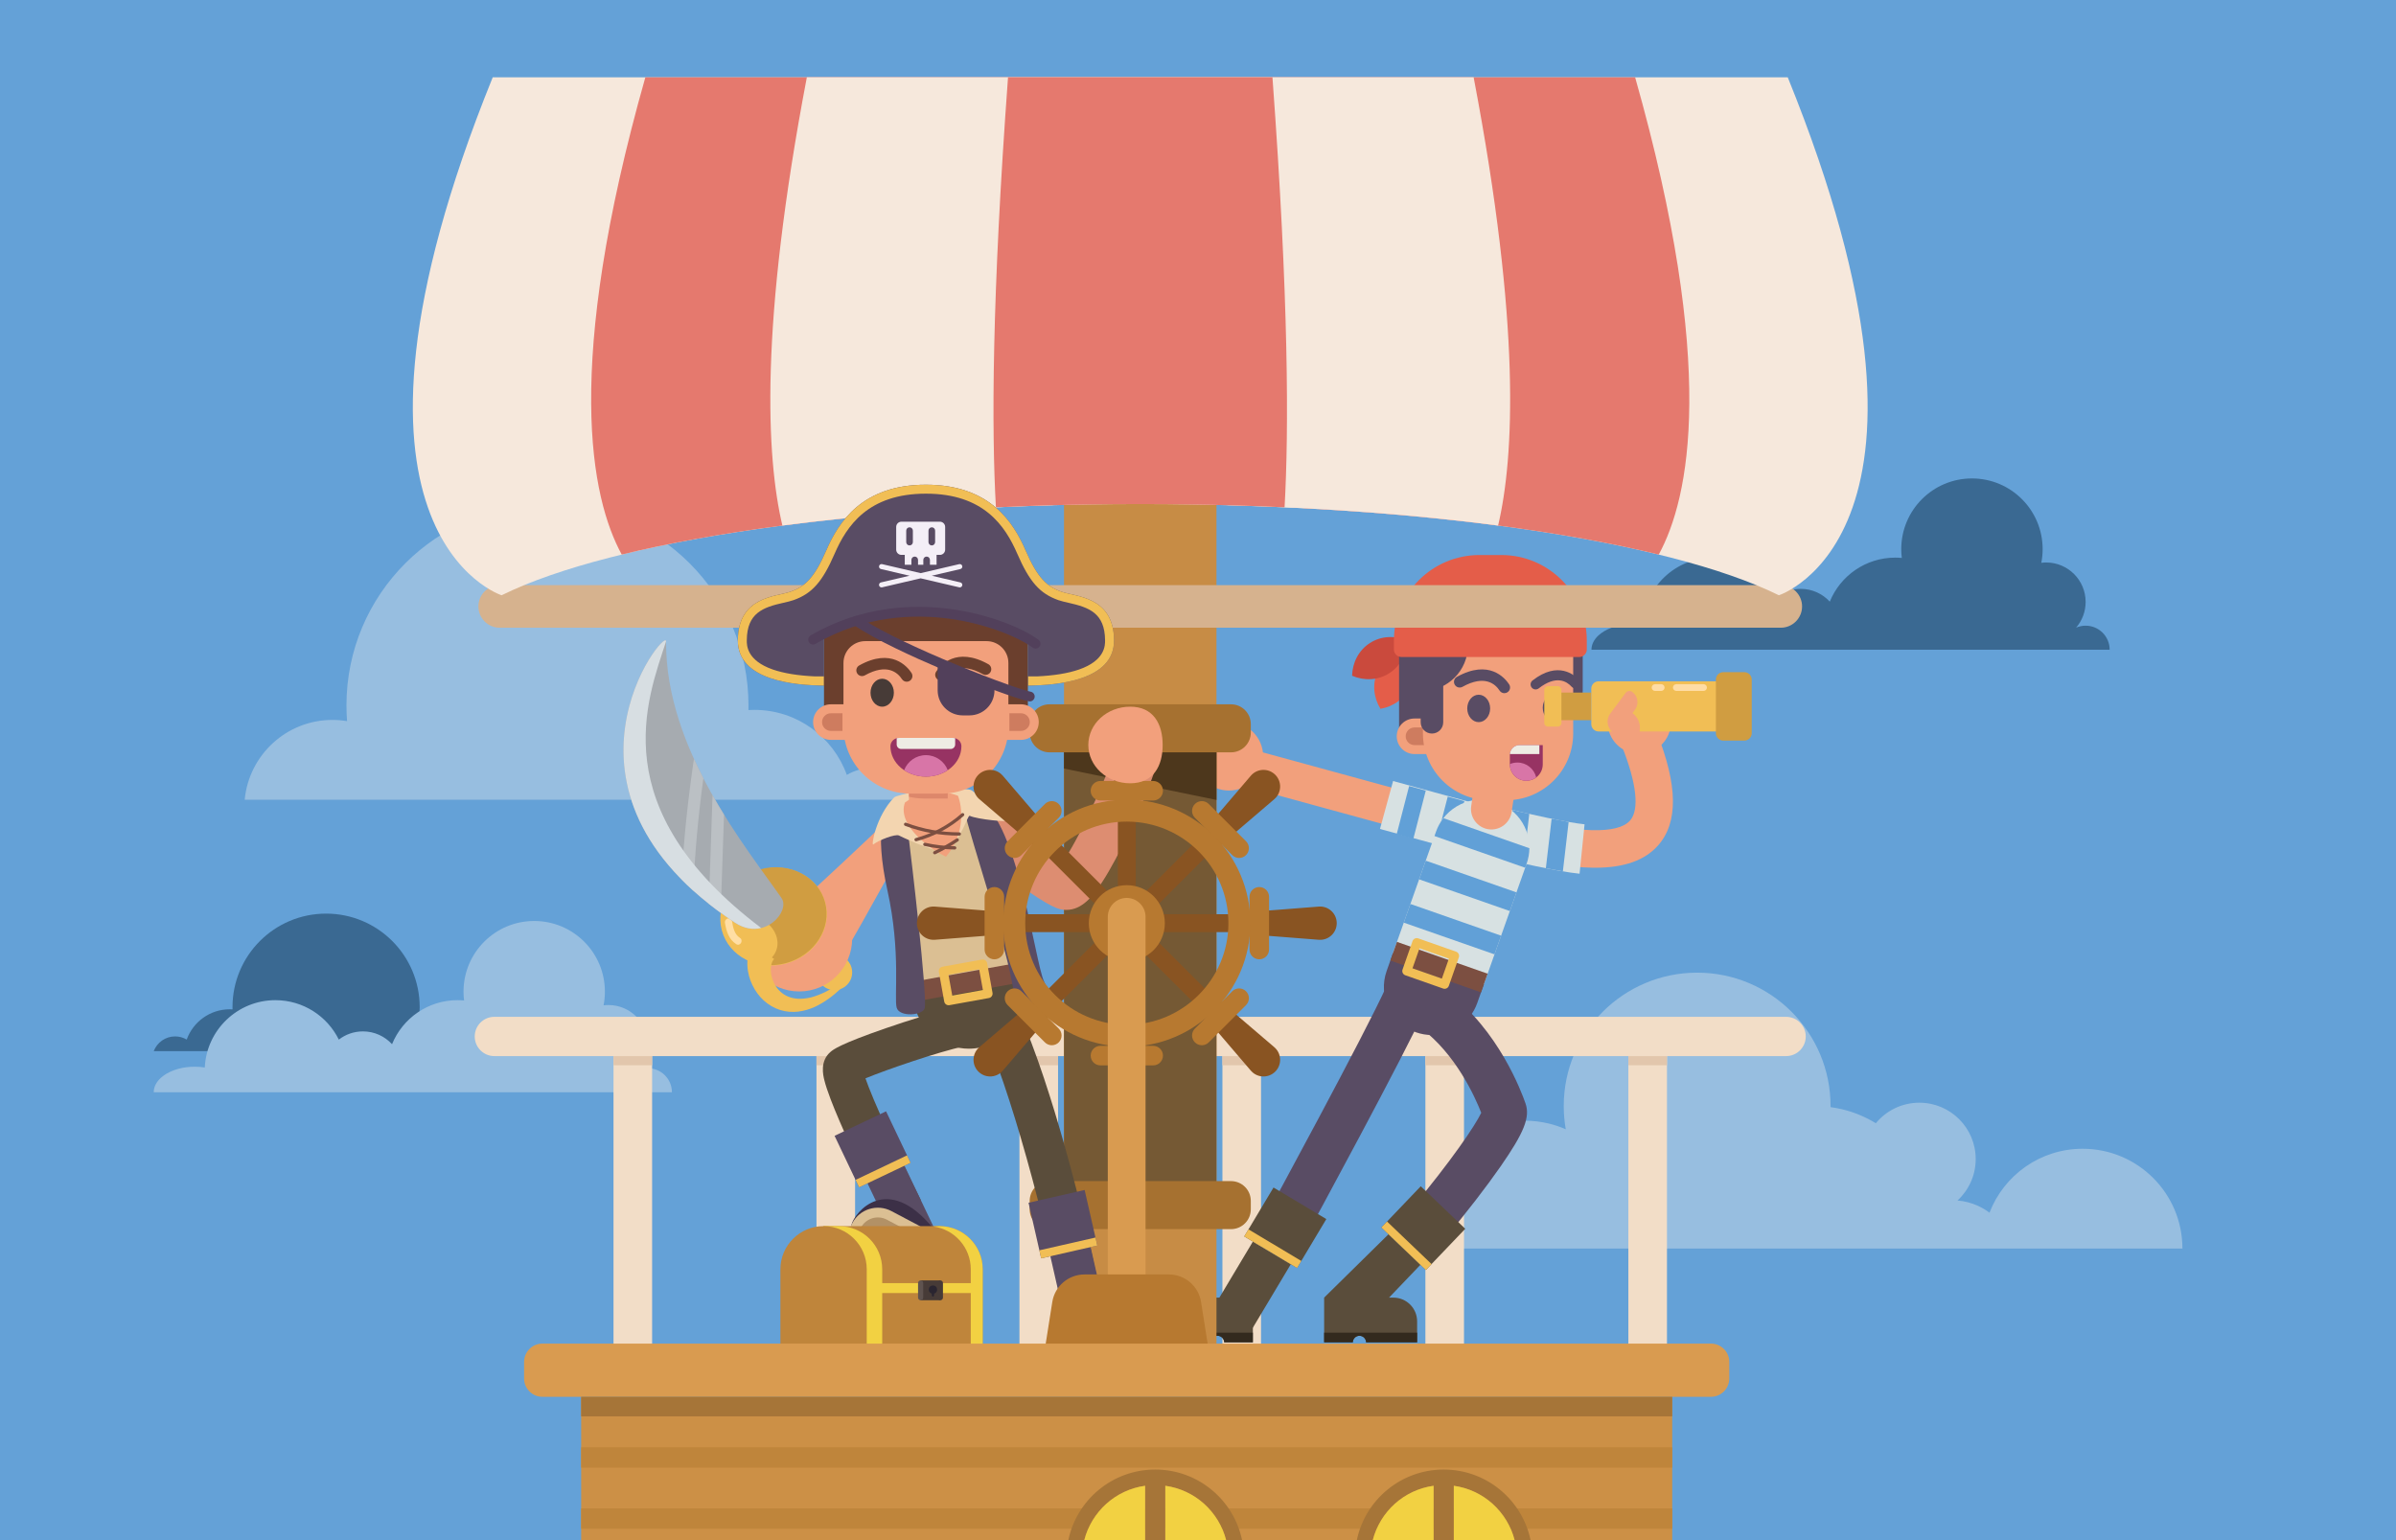 <?xml version="1.0" encoding="utf-8"?>
<!-- Generator: Adobe Illustrator 21.0.0, SVG Export Plug-In . SVG Version: 6.00 Build 0)  -->
<svg version="1.1" id="Layer_1" xmlns="http://www.w3.org/2000/svg" xmlns:xlink="http://www.w3.org/1999/xlink" x="0px" y="0px"
     width="2800px" height="1800px" viewBox="0 0 2800 1800" style="enable-background:new 0 0 2800 1800;" xml:space="preserve">
    <style type="text/css">
        .st0{fill:#64A1D7;}
        .st1{fill:#3A6992;}
        .st2{fill:#97BEE0;}
        .st3{fill:#F2DDC7;}
        .st4{fill:#E2C6AC;}
        .st5{fill:#F2A07C;}
        .st6{fill:#594C64;}
        .st7{fill:#D7E1E2;}
        .st8{fill:#61A0D7;}
        .st9{fill:#E45D49;}
        .st10{fill:#CA4A3D;}
        .st11{fill:#CE7C5F;}
        .st12{fill:#973363;}
        .st13{fill:#EEECE4;}
        .st14{fill:#D875A7;}
        .st15{fill:#7C4F41;}
        .st16{fill:#F1BE55;}
        .st17{fill:#D09D41;}
        .st18{fill:#FFDCA4;}
        .st19{fill:#5A4D3B;}
        .st20{fill:#332A1E;}
        .st21{fill:#C78C45;}
        .st22{fill:#755934;}
        .st23{fill:#4D371C;}
        .st24{fill:#A67130;}
        .st25{fill:#FFDEA4;}
        .st26{fill:#A6ABB0;}
        .st27{fill:#BBC0C4;}
        .st28{fill:#D7DEE2;}
        .st29{fill:#D6B28E;}
        .st30{fill:#F6E8DC;}
        .st31{fill:#E5796E;}
        .st32{fill:#DD8D71;}
        .st33{fill:#DBBF93;}
        .st34{fill:#F3D5B0;}
        .st35{fill:#DD876B;}
        .st36{fill:#3C3047;}
        .st37{fill:#B29166;}
        .st38{fill:#6B3F2D;}
        .st39{fill:#473B37;}
        .st40{fill:#52405B;}
        .st41{fill:#F4EFF7;}
        .st42{fill:#895422;}
        .st43{fill:#B77930;}
        .st44{fill:#D99B50;}
        .st45{fill:#BF853B;}
        .st46{fill:#F2D142;}
        .st47{fill:#5F534F;}
        .st48{fill:#2A2530;}
        .st49{fill:#CC9046;}
        .st50{fill:#A67538;}
    </style>
    <rect class="st0" width="2800" height="1800"/>
    <path class="st1" d="M179.662,1228.491c3.835-10.061,13.568-17.211,24.976-17.211
                         c4.947,0,9.577,1.349,13.55,3.692c7.406-20.63,27.133-35.389,50.312-35.389
                         c1.087,0,2.164,0.042,3.234,0.106c-0.019-0.846-0.032-1.693-0.032-2.544
                         c0-60.407,48.969-109.376,109.376-109.376c60.407,0,109.376,48.969,109.376,109.376
                         c0,2.884-0.113,5.74-0.332,8.568c2.585-0.431,5.236-0.666,7.943-0.666
                         c24.969,0,45.475,19.073,47.763,43.443H179.662z"/>
    <path class="st2" d="M757.152,1248.469c-3.949,0-7.701,0.812-11.118,2.296
                         c-0.011,0.005-0.022,0.011-0.034,0.016c6.942-8.073,11.147-18.567,11.147-30.05
                         c0-25.475-20.652-46.127-46.128-46.127c-1.924,0-3.817,0.132-5.679,0.36
                         c1.013-5.17,1.558-10.508,1.558-15.974c0-45.625-36.987-82.612-82.612-82.612
                         c-45.625,0-82.612,36.987-82.612,82.612c0,3.49,0.242,6.922,0.662,10.298
                         c-2.522-0.234-5.075-0.364-7.663-0.364c-34.599,0-64.227,21.269-76.521,51.457
                         c-8.429-9.199-20.555-14.968-34.011-14.968c-10.614,0-20.387,3.584-28.172,9.605
                         c-13.484-27.304-41.614-46.094-74.126-46.094c-44.297,0-80.455,34.883-82.512,78.672
                         c-3.773-0.597-7.723-0.916-11.793-0.916c-6.734,0-13.134,0.864-18.96,2.443
                         c-6.925,1.862-13.014,4.707-17.766,8.266c-1.026,0.76-1.982,1.549-2.889,2.368
                         c-5.205,4.781-8.262,10.56-8.262,16.786h63.421h32.333h109.955h15.234h55.308h6.987h98.098h52.437
                         h19.253h57.408h38.982H746.104h39.121C785.225,1261.042,772.652,1248.469,757.152,1248.469z"/>
    <path class="st1" d="M2437.307,731.252c-3.949,0-7.701,0.812-11.118,2.296
                         c-0.011,0.005-0.022,0.011-0.034,0.016c6.942-8.073,11.147-18.567,11.147-30.05
                         c0-25.476-20.652-46.127-46.127-46.127c-1.924,0-3.817,0.132-5.679,0.361
                         c1.013-5.17,1.558-10.508,1.558-15.975c0-45.625-36.987-82.612-82.612-82.612
                         s-82.612,36.987-82.612,82.612c0,3.49,0.242,6.922,0.662,10.299c-2.522-0.234-5.075-0.364-7.663-0.364
                         c-34.599,0-64.227,21.269-76.521,51.457c-8.429-9.199-20.555-14.968-34.011-14.968
                         c-10.614,0-20.387,3.584-28.172,9.605c-13.484-27.304-41.614-46.094-74.126-46.094
                         c-44.297,0-80.455,34.883-82.512,78.672c-3.773-0.597-7.723-0.916-11.793-0.916
                         c-6.734,0-13.134,0.864-18.96,2.443c-6.925,1.862-13.014,4.707-17.766,8.266
                         c-1.026,0.76-1.982,1.549-2.889,2.368c-5.205,4.781-8.262,10.56-8.262,16.786h63.421h32.333h109.955
                         h15.234h55.308h6.987h98.098h52.437h19.253h57.408h38.981h17.026h39.121
                         C2465.38,743.826,2452.807,731.252,2437.307,731.252z"/>
    <path class="st2" d="M2433.791,1342.586c-49.642,0-92.023,31.017-108.843,74.729
                         c-4.304-3.231-8.965-6.009-13.934-8.23c-7.257-3.259-15.149-5.33-23.432-6.034
                         c13.058-12.035,21.244-29.276,21.244-48.434c0-36.375-29.488-65.863-65.863-65.863
                         c-20.469,0-38.756,9.338-50.836,23.985c-12.104-7.393-25.432-12.985-39.628-16.358h-0.018
                         c-4.345-1.035-8.779-1.848-13.278-2.456c0.003-0.418,0.016-0.834,0.016-1.253
                         c0-86.105-69.802-155.907-155.907-155.907c-86.105,0-155.907,69.802-155.907,155.907
                         c0,9.252,0.811,18.314,2.356,27.123c-6.297-2.751-12.862-5.003-19.666-6.651
                         c-9.109-2.22-18.627-3.392-28.429-3.392c-66.411,0-120.231,53.838-120.231,120.249
                         c0,10.068,1.243,19.852,3.57,29.21h200.971h32.371h88.091h3.906h220.148h44.356h62.314h35.046
                         h198.208C2550.418,1394.791,2498.212,1342.586,2433.791,1342.586z"/>
    <path class="st2" d="M1072.351,934.682c-8.237-21.607-29.139-36.963-53.639-36.963
                         c-10.624,0-20.567,2.898-29.102,7.93c-15.906-44.307-58.271-76.003-108.052-76.003
                         c-2.334,0-4.646,0.091-6.946,0.229c0.042-1.817,0.069-3.637,0.069-5.463
                         c0-129.733-105.169-234.902-234.903-234.902c-129.733,0-234.902,105.169-234.902,234.902
                         c0,6.193,0.243,12.328,0.714,18.4c-5.551-0.925-11.245-1.431-17.058-1.431
                         c-53.624,0-97.665,40.963-102.579,93.301H1072.351z"/>
    <g>
        <g>
            <g>
                <rect x="1902.932" y="1222.444" class="st3" width="45.114" height="376.546"/>
                <rect x="1902.932" y="1222.444" class="st4" width="45.114" height="22.516"/>
            </g>
            <g>
                <rect x="1665.736" y="1222.444" class="st3" width="45.114" height="376.546"/>
                <rect x="1665.736" y="1222.444" class="st4" width="45.114" height="22.516"/>
            </g>
            <g>
                <rect x="1428.541" y="1222.444" class="st3" width="45.114" height="376.546"/>
                <rect x="1428.541" y="1222.444" class="st4" width="45.114" height="22.516"/>
            </g>
            <g>
                <rect x="1191.345" y="1222.444" class="st3" width="45.114" height="376.546"/>
                <rect x="1191.345" y="1222.444" class="st4" width="45.114" height="22.516"/>
            </g>
            <g>
                <rect x="954.15" y="1222.444" class="st3" width="45.114" height="376.546"/>
                <rect x="954.15" y="1222.444" class="st4" width="45.114" height="22.516"/>
            </g>
            <g>
                <rect x="716.954" y="1222.444" class="st3" width="45.114" height="376.546"/>
                <rect x="716.954" y="1222.444" class="st4" width="45.114" height="22.516"/>
            </g>
        </g>
        <path class="st3" d="M2087.29,1234.278H577.71c-12.671,0-22.943-10.272-22.943-22.943l0,0
                             c0-12.671,10.272-22.943,22.943-22.943h1509.58c12.671,0,22.943,10.272,22.943,22.943l0,0
                             C2110.233,1224.006,2099.961,1234.278,2087.29,1234.278z"/>
    </g>
    <g>
        <circle class="st5" cx="1436.162" cy="883.961" r="39.982"/>
        <path class="st6" d="M1734.088,1150.358l-3.35,9.451l-4.407,12.449
                             c-8.157,23.033-29.81,37.415-52.929,37.415c-6.225,0-12.554-1.037-18.76-3.236
                             c-29.229-10.355-44.534-42.45-34.169-71.688l4.302-12.135l3.103-8.766
                             C1653.929,1122.718,1701.709,1139.022,1734.088,1150.358z"/>
        <path class="st5" d="M1693.942,983.581c-1.912,0-3.855-0.253-5.788-0.781l-235.367-64.375
                             c-11.662-3.189-18.53-15.229-15.341-26.891c3.19-11.662,15.236-18.53,26.891-15.34l235.367,64.374
                             c11.662,3.19,18.53,15.229,15.341,26.891C1712.384,977.188,1703.563,983.581,1693.942,983.581z"/>

        <rect x="1646.747" y="898.511" transform="matrix(0.264 -0.965 0.965 0.264 310.855 2320.731)" class="st7" width="58.06" height="116.417"/>
        <path class="st5" d="M1864.063,1014.147c-0.954,0-1.912-0.007-2.88-0.02
                             c-26.344-0.365-59.759-5.807-102.152-16.638c-11.714-2.992-18.785-14.914-15.792-26.628
                             c2.993-11.714,14.913-18.787,26.628-15.792c93.471,23.876,125.029,15.312,135.043,3.924
                             c11.126-12.654,7.729-43.578-9.565-87.073c-4.467-11.235,1.019-23.963,12.253-28.43
                             c11.236-4.468,23.963,1.02,28.43,12.254c24.718,62.166,25.294,105.395,1.761,132.159
                             C1922.275,1005.548,1898.136,1014.147,1864.063,1014.147z"/>
        <path class="st7" d="M1845.907,1021.137c-26.049-2.632-76.654-14.06-102.433-20.646l14.37-56.252
                             c30.043,7.675,74.485,17.172,93.901,19.133L1845.907,1021.137z"/>
        <g>
            <path class="st8" d="M1833.124,960.637c-6.09-1.063-12.834-2.351-19.874-3.775l-6.744,57.862
                                 c6.897,1.363,13.624,2.611,19.885,3.664L1833.124,960.637z"/>
            <path class="st8" d="M1760.584,1004.691c6.174,1.465,12.869,3.005,19.783,4.537l6.759-57.975
                                 c-6.792-1.536-13.475-3.105-19.773-4.642L1760.584,1004.691z"/>
        </g>
        <g>
            <polygon class="st8" points="1739.582,944.074 1736.967,943.359 1722.448,999.58 1724.264,1000.077 		"/>
            <polygon class="st8" points="1711.31,936.342 1691.845,931.018 1677.326,987.239 1696.788,992.562 		"/>
            <polygon class="st8" points="1632.204,974.898 1651.666,980.221 1666.187,924 1646.723,918.677 		"/>
        </g>
        <circle class="st5" cx="1915.685" cy="843.979" r="37.058"/>
        <path class="st7" d="M1784.028,1009.427l-45.552,128.558l-4.388,12.373
                             c-32.38-11.336-80.16-27.64-106.21-36.511l4.635-13.068l45.657-128.862
                             c10.355-29.229,42.45-44.525,71.688-34.179C1779.089,948.104,1794.393,980.198,1784.028,1009.427z"/>
        <path class="st6" d="M1817.712,827.961h11.318c11.347,0,20.545-9.198,20.545-20.545v-50.377h-31.863V827.961z"
              />
        <path class="st9" d="M1609.836,785.01c-6.438,14.267-4.631,30.311,3.4,43.428
                             c15.149-2.658,28.374-11.918,34.812-26.186c6.438-14.267,4.631-30.311-3.4-43.428
                             C1629.498,761.482,1616.273,770.743,1609.836,785.01z"/>
        <path class="st10" d="M1600.901,751.518c-13.178,8.447-20.414,22.879-20.838,38.254
                              c14.147,6.036,30.282,5.487,43.46-2.96c13.178-8.447,20.414-22.879,20.838-38.254
                              C1630.215,742.523,1614.079,743.072,1600.901,751.518z"/>
        <rect x="1634.969" y="758.721" class="st6" width="42.063" height="106.908"/>
        <g>
            <path class="st5" d="M1677.033,881.291h-24.001c-11.479,0-20.785-9.306-20.785-20.785v-0
                                 c0-11.479,9.306-20.785,20.785-20.785h24.001V881.291z"/>
            <path class="st11" d="M1653.032,870.822c-5.688,0-10.316-4.628-10.316-10.316s4.628-10.316,10.316-10.316
                                  h13.531v20.632H1653.032z"/>
        </g>
        <path class="st5" d="M1760.325,935.267h-19.332c-43.151,0-78.131-34.981-78.131-78.131V757.039h175.595
                             v100.096C1838.456,900.286,1803.475,935.267,1760.325,935.267z"/>
        <ellipse class="st6" cx="1728.023" cy="827.961" rx="13.378" ry="16.018"/>
        <ellipse class="st6" cx="1816.268" cy="827.19" rx="13.378" ry="16.018"/>
        <path class="st6" d="M1758.039,810.142c-2.176,0-4.309-1.065-5.586-3.023
                             c-5.103-7.824-17.53-18.797-43.402-4.407c-3.215,1.789-7.272,0.632-9.061-2.583
                             c-1.789-3.216-0.632-7.272,2.583-9.061c37.661-20.951,56.242,1.417,61.039,8.771
                             c2.01,3.082,1.142,7.21-1.94,9.22C1760.55,809.792,1759.288,810.142,1758.039,810.142z"/>
        <path class="st6" d="M1841.782,804.386c-1.893,0.294-3.893-0.345-5.269-1.877
                             c-5.496-6.12-17.79-13.991-38.362,2.022c-2.556,1.991-6.243,1.531-8.233-1.026
                             c-1.99-2.557-1.531-6.243,1.026-8.233c29.945-23.313,49.132-6.356,54.299-0.604
                             c2.165,2.411,1.967,6.12-0.444,8.285C1843.92,803.742,1842.868,804.217,1841.782,804.386z"/>
        <path class="st6" d="M1673.403,857.319h-0c-7.271,0-13.166-5.895-13.166-13.166v-49.935h26.333v49.935
                             C1686.569,851.424,1680.674,857.319,1673.403,857.319z"/>
        <path class="st6" d="M1662.294,807.514h-12.273v-67.874h65.451v14.695
                             C1715.473,783.706,1691.664,807.514,1662.294,807.514z"/>
        <path class="st9" d="M1754.362,648.667h-25.426c-55.225,0-99.994,44.769-99.994,99.994v10.341
                             c0,4.904,3.976,8.88,8.88,8.88h207.655c4.904,0,8.88-3.976,8.88-8.88v-10.341
                             C1854.356,693.436,1809.587,648.667,1754.362,648.667z"/>
        <g>
            <path class="st12" d="M1783.67,912.485h-0c-10.615,0-19.221-8.605-19.221-19.221v-11.189
                                  c0-6.216,5.039-11.254,11.254-11.254h27.187v22.443C1802.89,903.88,1794.285,912.485,1783.67,912.485
                                  z"/>
            <path class="st13" d="M1798.939,881.291v-10.47h-23.236c-5.951,0-10.81,4.622-11.215,10.47H1798.939z"/>
            <path class="st14" d="M1773.264,891.202c-3.128,0-6.106,0.635-8.815,1.784v0.279
                                  c0,10.615,8.605,19.221,19.221,19.221h0c4.357,0,8.361-1.466,11.585-3.91
                                  C1792.893,898.615,1783.947,891.202,1773.264,891.202z"/>
        </g>
        <path class="st5" d="M1739.389,969.159h-0c-13.043-1.933-22.05-14.074-20.117-27.117l4.738-31.973
                             l47.235,7l-4.738,31.973C1764.573,962.085,1752.433,971.091,1739.389,969.159z"/>
        <polygon class="st15" points="1738.476,1137.985 1730.738,1159.809 1624.776,1122.614 1632.514,1100.78 	"/>
        <g>
            <polygon class="st8" points="1746.485,1115.383 1754.219,1093.556 1648.209,1056.481 1640.474,1078.313 		"/>
            <path class="st8" d="M1686.77,956.205c-3.596,4.626-6.535,9.887-8.599,15.712l-1.834,5.177l106.013,37.071
                                 l1.679-4.737c2.12-5.978,3.149-12.074,3.222-18.082L1686.77,956.205z"/>
            <polygon class="st8" points="1666.141,1005.871 1658.405,1027.704 1764.417,1064.774 1772.151,1042.946 		"/>
        </g>
        <path class="st16" d="M1686.473,1155.341l-44.229-15.525c-2.728-0.958-4.163-3.946-3.206-6.673
                              l11.663-33.229c0.957-2.728,3.945-4.163,6.673-3.206l44.229,15.525c2.728,0.957,4.163,3.946,3.206,6.673
                              l-11.663,33.229C1692.189,1154.863,1689.201,1156.298,1686.473,1155.341z M1650.651,1131.671l34.35,12.057
                              l8.196-23.35l-34.35-12.057L1650.651,1131.671z"/>
        <g>
            <rect x="1813.052" y="809.428" class="st17" width="46.538" height="32.283"/>
            <path class="st16" d="M1868.181,854.901h147.003c4.744,0,8.59-3.846,8.59-8.59v-41.485
                                  c0-4.744-3.846-8.59-8.59-8.59h-147.003c-4.744,0-8.59,3.846-8.59,8.59v41.485
                                  C1859.591,851.056,1863.437,854.901,1868.181,854.901z"/>
            <path class="st16" d="M1820.491,801.951h-11.602c-2.328,0-4.214,1.887-4.214,4.215v38.807
                                  c0,2.328,1.887,4.215,4.214,4.215h11.602c2.328,0,4.214-1.887,4.214-4.215v-38.807
                                  C1824.706,803.838,1822.819,801.951,1820.491,801.951z"/>
            <path class="st17" d="M2038.406,865.565H2013.901c-4.798,0-8.687-3.889-8.687-8.687v-62.618
                                  c0-4.798,3.889-8.687,8.687-8.687h24.505c4.798,0,8.687,3.889,8.687,8.687v62.618
                                  C2047.093,861.676,2043.203,865.565,2038.406,865.565z"/>
            <path class="st18" d="M1990.8,807.514h-31.838c-2.181,0-3.949-1.768-3.949-3.949l0,0
                                  c0-2.181,1.768-3.949,3.949-3.949h31.838c2.181,0,3.949,1.768,3.949,3.949l0,0
                                  C1994.75,805.746,1992.981,807.514,1990.8,807.514z"/>
            <path class="st18" d="M1941.307,807.514h-7.16c-2.181,0-3.949-1.768-3.949-3.949l0,0
                                  c0-2.181,1.768-3.949,3.949-3.949h7.16c2.181,0,3.949,1.768,3.949,3.949l0,0
                                  C1945.257,805.746,1943.489,807.514,1941.307,807.514z"/>
        </g>
        <path class="st6" d="M1688.936,1446.94l-40.185-33.549c47.569-56.977,75.41-98.294,82.228-112.834
                             c-7.093-18.193-29.529-68.556-70.612-99.148l31.264-41.986
                             c59.299,44.154,86.324,116.288,91.14,130.301c5.488,15.969-1.583,33.806-29.096,73.409
                             C1736.949,1387.205,1713.957,1416.969,1688.936,1446.94z"/>
        <path class="st6" d="M1526.614,1443.985l-45.981-25.022c1.147-2.107,114.978-211.414,139.919-266.969
                             l47.757,21.439C1642.554,1230.802,1531.335,1435.306,1526.614,1443.985z"/>
        <g>
            <g>

                <rect x="1437.549" y="1458.677" transform="matrix(0.858 0.513 -0.513 0.858 979.028 -537.935)" class="st19" width="51.628" height="89.47"/>

                <rect x="1466.088" y="1402.297" transform="matrix(0.858 0.513 -0.513 0.858 949.714 -567.402)" class="st19" width="71.927" height="66.625"/>

                <rect x="1451.456" y="1455.274" transform="matrix(0.858 0.513 -0.513 0.858 960.197 -556.424)" class="st16" width="71.927" height="9.607"/>
            </g>
            <g>
                <polygon class="st19" points="1659.977,1478.151 1622.656,1442.479 1547.405,1516.562 1598.157,1542.828 			"/>

                <rect x="1627.218" y="1401.82" transform="matrix(0.723 0.691 -0.691 0.723 1452.494 -751.506)" class="st19" width="71.927" height="66.625"/>

                <rect x="1607.52" y="1450.938" transform="matrix(0.723 0.691 -0.691 0.723 1461.275 -732.185)" class="st16" width="71.927" height="9.607"/>
            </g>
            <g>
                <path class="st19" d="M1628.317,1516.562h-80.912v52.258h33.518c0.068-4.229,3.512-7.637,7.757-7.637
                                      c4.245,0,7.689,3.409,7.757,7.637h59.646v-24.492C1656.083,1528.994,1643.652,1516.562,1628.317,1516.562
                                      z"/>
                <path class="st20" d="M1547.405,1557.578v11.242h33.518c0.068-4.229,3.512-7.637,7.757-7.637
                                      c4.245,0,7.689,3.409,7.757,7.637h59.646v-11.242H1547.405z"/>
            </g>
            <g>
                <path class="st19" d="M1383.198,1516.562h80.912v52.258h-33.518c-0.068-4.229-3.512-7.637-7.757-7.637
                                      c-4.245,0-7.689,3.409-7.757,7.637h-59.646v-24.492
                                      C1355.432,1528.994,1367.863,1516.562,1383.198,1516.562z"/>
                <path class="st20" d="M1464.11,1557.578v11.242h-33.518c-0.068-4.229-3.512-7.637-7.757-7.637
                                      c-4.245,0-7.689,3.409-7.757,7.637h-59.646v-11.242H1464.11z"/>
            </g>
        </g>
        <path class="st5" d="M1907.755,808.875l-0.237-0.181c-2.418-1.842-5.871-1.375-7.713,1.043l-18.081,24.316
                             c-5.122,6.888-3.749,16.615,3.08,21.816l21.01,16.003l5.916-7.767l0.428-0.562l0-0.001
                             l2.499-3.281l-0.321-0.244c4.389-8.932,2.008-20.006-6.208-26.265l-0.426-0.324l2.856-3.839
                             C1915.504,823.096,1914.249,813.821,1907.755,808.875z"/>
    </g>
    <rect x="1243.407" y="103.43" class="st21" width="178.187" height="1495.56"/>
    <rect x="1243.407" y="870.686" class="st22" width="178.187" height="515.052"/>
    <polygon class="st23" points="1243.407,870.686 1421.593,870.686 1421.593,934.926 1243.407,898.241 "/>
    <path class="st24" d="M1226.46,823.137h212.08c12.8,0,23.177,10.377,23.177,23.177v9.791
                          c0,12.8-10.377,23.177-23.177,23.177h-212.08c-12.8,0-23.177-10.377-23.177-23.177v-9.791
                          C1203.283,833.514,1213.66,823.137,1226.46,823.137z"/>
    <path class="st24" d="M1226.46,1380.386h212.08c12.8,0,23.177,10.377,23.177,23.177v9.791
                          c0,12.8-10.377,23.177-23.177,23.177h-212.08c-12.8,0-23.177-10.377-23.177-23.177v-9.791
                          C1203.283,1390.763,1213.66,1380.386,1226.46,1380.386z"/>
    <g>
        <circle class="st16" cx="975.186" cy="1136.468" r="20.676"/>
        <path class="st5" d="M1067.912,968.301c-13.32,24.637-26.706,49.183-40.271,73.735
                             c-6.777,12.276-13.616,24.539-20.551,36.823c-6.968,12.309-13.9,24.514-21.588,37.133l-61.981-51.933
                             c9.993-8.569,20.264-17.945,30.426-27.269c10.183-9.361,20.365-18.819,30.519-28.334
                             c20.312-19.019,40.584-38.212,60.752-57.446L1067.912,968.301z"/>
        <circle class="st5" cx="933.992" cy="1096.86" r="61.87"/>
        <g>

            <ellipse transform="matrix(0.966 -0.26 0.26 0.966 -247.382 271.887)" class="st16" cx="903.737" cy="1070.772" rx="62.578" ry="56.803"/>
            <path class="st17" d="M964.162,1054.497c-8.159-30.292-41.826-47.561-75.198-38.573
                                  c-7.715,2.078-14.727,5.39-20.867,9.609c3.734,5.237,6.503,9.119,6.793,9.313
                                  c0.952,0.635,13.008,39.975,13.008,39.975c17.767,3.807,34.582,36.168,3.147,52.47
                                  c8.804,1.297,18.145,0.839,27.464-1.671C951.882,1116.631,972.321,1084.788,964.162,1054.497z"/>
            <path class="st25" d="M864.658,1096.101c-6.658-4.278-8.066-12.568-9.255-19.8
                                  c-0.887-5.395-9.095-3.106-8.212,2.264c1.602,9.742,4.439,19.28,13.169,24.889
                                  C864.985,1106.425,869.259,1099.057,864.658,1096.101z"/>
            <g>
                <path class="st26" d="M913.339,1049.632c-40.481-58.332-135.718-173.139-134.97-300.066
                                      c0.106-17.94-154.316,173.567,80.416,328.719C893.1,1100.966,923.949,1064.922,913.339,1049.632z"/>
                <g>
                    <path class="st27" d="M846.108,952.104c-4.538-7.354-9.034-14.924-13.424-22.696
                                          c-1.435,42.306-2.869,84.613-4.304,126.919c4.429,3.507,9.044,7.001,13.838,10.481
                                          C843.515,1028.573,844.812,990.339,846.108,952.104z"/>
                    <path class="st27" d="M796.628,1028.017c4.305,4.353,8.845,8.698,13.652,13.031
                                          c1.574-43.975,5.798-87.854,11.691-131.473c-3.827-7.431-7.516-15.017-11.022-22.742
                                          C804.092,933.638,798.878,980.761,796.628,1028.017z"/>
                </g>
                <path class="st28" d="M858.784,1078.285c11.032,7.292,21.702,8.508,30.755,6.302
                                      C704.303,944.42,756.337,817.673,778.368,749.565C778.474,731.626,624.052,923.133,858.784,1078.285z"/>
            </g>
        </g>
        <path class="st16" d="M904.671,1120.776c-0.726,0.795-1.598,1.847-2.242,3.356
                              c-0.61,1.514-1.195,3.278-1.408,5.279c-0.335,1.964-0.277,4.109-0.192,6.282
                              c0.243,2.168,0.538,4.405,1.181,6.578c1.201,4.362,3.165,8.633,5.92,12.272
                              c2.759,3.632,6.229,6.693,10.327,8.882c4.091,2.198,8.832,3.496,13.909,3.802
                              c5.077,0.319,10.435-0.329,15.796-1.611c10.693-2.863,21.229-8.157,31.043-14.662l3.565,4.461
                              c-8.868,8.379-18.835,15.975-30.594,21.465c-5.946,2.589-12.359,4.618-19.239,5.418
                              c-6.855,0.811-14.193,0.29-21.209-1.957c-7.02-2.217-13.6-6.116-19.089-11.136
                              c-5.499-5.031-9.873-11.154-13.139-17.864c-1.672-3.347-2.915-6.91-3.987-10.571
                              c-0.918-3.713-1.694-7.521-1.87-11.545c-0.295-3.984-0.001-8.183,0.794-12.469
                              c0.243-1.08,0.5-2.163,0.771-3.245c0.118-0.539,0.302-1.085,0.498-1.632l0.584-1.639
                              c0.701-2.183,1.913-4.358,3.039-6.503L904.671,1120.776z"/>
    </g>
    <g>
        <path class="st29" d="M2081.055,733.63H583.945c-13.736,0-24.872-11.136-24.872-24.872v-0
                              c0-13.736,11.136-24.872,24.872-24.872h1497.11c13.736,0,24.872,11.136,24.872,24.872v0
                              C2105.927,722.494,2094.791,733.63,2081.055,733.63z"/>
        <g>
            <path class="st30" d="M2089.192,90.357H575.808c-215.957,533,10.371,605.336,10.371,605.336
                                  C717.525,630.971,1005.451,589.093,1332.5,589.093s614.975,41.879,746.321,106.6
                                  C2078.821,695.693,2305.149,623.357,2089.192,90.357z"/>
            <path class="st31" d="M726.569,648.132c108.676-26.528,251.28-45.411,411.096-53.942
                                  c61.498-6.163,127.048-9.456,194.834-9.456s133.337,3.293,194.834,9.456
                                  c159.816,8.531,302.421,27.414,411.096,53.942c36.123-66.308,68.34-219.063-27.596-557.775H754.165
                                  C658.229,429.07,690.446,581.825,726.569,648.132z"/>
            <path class="st30" d="M914.301,614.235c94.857-12.421,201.665-20.622,315.069-23.736
                                  c33.087-3.775,67.653-5.765,103.13-5.765s70.043,1.99,103.13,5.765
                                  c113.404,3.114,220.212,11.315,315.069,23.736c18.769-79.716,26.834-233.423-28.589-523.878H942.889
                                  C887.467,380.813,895.532,534.52,914.301,614.235z"/>
            <path class="st31" d="M1163.836,592.894c54.578-2.498,111.012-3.802,168.664-3.802
                                  s114.086,1.303,168.664,3.802c5.095-90.044,4.881-243.64-14.157-502.537h-309.014
                                  C1158.955,349.254,1158.741,502.85,1163.836,592.894z"/>
        </g>
    </g>
    <path class="st32" d="M1246.191,1063.414c-0.709,0-1.425-0.023-2.151-0.073
                          c-5.76-0.385-14.465-0.968-57.751-32.451c-12.283-8.934-42.686-31.698-59.664-50.076l37.753-34.876
                          c17.116,18.528,57.348,47.996,77.831,61.052c7.143-10.331,18.563-30.105,32.841-60.725
                          c17.201-36.889,28.367-67.562,29.814-75.521l50.567,9.194c-3.461,19.038-22.609,65.075-38.868,98.725
                          c-7.15,14.798-17.897,35.859-28.491,52.156C1277.029,1047.81,1264.315,1063.414,1246.191,1063.414z
                          M1252.971,1013.184c0-0.001,0-0.001-0-0.001L1252.971,1013.184z"/>
    <g>
        <path class="st19" d="M1238.639,1515.286c-21.225-109.898-68.039-275.317-96.585-323.885l40.207-23.631
                              c20.095,34.19,43.055,106.975,54.953,147.319c18.613,63.113,36.264,134.646,47.216,191.352
                              L1238.639,1515.286z"/>
        <g>
            <path class="st19" d="M1145.978,1224.162c-4.616,0.99-9.232,1.466-13.772,1.466
                                  c-30.067,0-57.098-20.911-63.674-51.501l-2.417-11.222c35.425-8.423,88.107-20.806,127.063-29.363
                                  l2.827,13.163C1203.58,1181.913,1181.184,1216.586,1145.978,1224.162z"/>
            <path class="st33" d="M1193.177,1133.543c-38.957,8.557-91.638,20.939-127.063,29.363l-34.084-158.444
                                  c-7.567-35.207,14.829-69.88,50.035-77.456c35.188-7.576,69.871,14.829,77.447,50.026
                                  L1193.177,1133.543z"/>
            <g>

                <rect x="1057.492" y="1136.54" transform="matrix(0.984 -0.178 0.178 0.984 -186.323 219.183)" class="st15" width="142.053" height="23.16"/>
                <path class="st16" d="M1155.647,1166.427l-46.126,8.343c-2.845,0.515-5.568-1.375-6.083-4.219l-6.268-34.654
                                      c-0.514-2.845,1.375-5.568,4.22-6.083l46.126-8.343c2.845-0.515,5.568,1.375,6.083,4.22l6.268,34.654
                                      C1160.381,1163.188,1158.492,1165.912,1155.647,1166.427z M1112.809,1163.535l35.824-6.479l-4.404-24.351
                                      l-35.824,6.479L1112.809,1163.535z"/>
            </g>
            <path class="st6" d="M1126.942,946.488c5.235,29.029,58.535,183.7,58.535,224.146
                                 c0,9.994,45.808-0.987,34.801-23.098c-11.007-22.111-32.171-200.684-81.439-214.287
                                 C1126.466,929.832,1126.942,946.488,1126.942,946.488z"/>
            <path class="st6" d="M1060.897,971.235c4.655,34.74,22.47,189.905,19.869,206.538
                                 c-1.414,9.042-29.609,11.421-32.881,0s5.131-65.009-10.73-136.725
                                 c-15.861-71.716-4.369-101.947,10.73-103.264C1051.751,937.446,1060.897,971.235,1060.897,971.235z"/>
        </g>
        <path class="st34" d="M1089.693,921.863c0,0,40.79-1.389,45.715,1.835s34.851,28.378,41.446,35.071
                              c2.437,2.473-34.547-1.102-43.58-5.289c-2.762-1.28-9.049,27.843-28.222,41.312
                              c-5.155,3.621-41.713-11.934-54.49-18.322c-4.283-2.142-24.241,5.686-29.981,10.47
                              c-2.855,2.379,3.025-33.246,24.271-54.897C1048.42,928.404,1089.693,921.863,1089.693,921.863z"/>
        <path class="st5" d="M1082.061,927.007c-9.153,1.969-17.43,5.783-24.55,10.949
                             c-9.985,27.643,33.42,57.004,48.016,63.259c23.295-27.358,18.74-59.173,13.969-71.194
                             C1107.979,925.509,1095.057,924.209,1082.061,927.007z"/>
        <g>
            <path class="st5" d="M1084.888,955.53h-0c-12.519,0-22.667-10.148-22.667-22.667v-17.784h45.334
                                 v17.784C1107.555,945.382,1097.407,955.53,1084.888,955.53z"/>
            <path class="st35" d="M1062.221,931.19c5.717,1.332,11.665,2.058,17.787,2.058h27.537
                                  c0.002-0.129,0.01-0.256,0.01-0.385v-17.784h-45.334V931.19z"/>
        </g>
        <path class="st15" d="M1120.647,976.586c-21.592,0-42.788-3.843-63.008-11.426
                              c-0.984-0.37-1.484-1.467-1.114-2.451c0.368-0.983,1.463-1.483,2.451-1.114
                              c19.924,7.472,40.771,11.228,62.098,11.183c0.002,0,0.003,0,0.005,0c1.049,0,1.901,0.85,1.904,1.899
                              c0.002,1.051-0.848,1.905-1.899,1.908C1120.938,976.585,1120.792,976.586,1120.647,976.586z"/>
        <path class="st15" d="M1070.539,983.24c-0.842,0-1.612-0.563-1.839-1.416
                              c-0.27-1.016,0.335-2.059,1.351-2.328c19.78-5.257,38.335-15.207,53.661-28.775
                              c0.786-0.697,1.989-0.625,2.687,0.163c0.697,0.787,0.624,1.991-0.164,2.687
                              c-15.767,13.959-34.857,24.196-55.207,29.604C1070.865,983.219,1070.701,983.24,1070.539,983.24z"/>
        <path class="st15" d="M1115.679,992.848c-0.009,0-0.018,0-0.026,0c-11.855-0.163-23.733-1.558-35.302-4.146
                              c-1.026-0.23-1.671-1.247-1.442-2.273c0.229-1.026,1.248-1.668,2.274-1.443
                              c11.314,2.532,22.929,3.896,34.522,4.055c1.051,0.015,1.892,0.878,1.877,1.93
                              C1117.568,992.012,1116.718,992.848,1115.679,992.848z"/>
        <path class="st15" d="M1092.347,998.487c-0.711,0-1.393-0.4-1.72-1.084
                              c-0.453-0.949-0.05-2.086,0.899-2.537c9.002-4.294,17.774-9.276,26.071-14.807
                              c0.874-0.585,2.057-0.347,2.64,0.528c0.583,0.875,0.347,2.057-0.528,2.64
                              c-8.448,5.631-17.378,10.703-26.544,15.075C1092.9,998.428,1092.621,998.487,1092.347,998.487z"/>
        <path class="st19" d="M1034.436,1423.602c-0.2-0.398-20.193-40.276-38.743-80.654
                              c-11.013-23.973-19.415-43.53-24.972-58.128c-3.582-9.41-6.018-16.831-7.447-22.686
                              c-1.324-5.425-5.354-21.935,7.251-32.735c3.138-2.689,10.486-8.984,64.936-27.801
                              c24.676-8.528,58.794-19.368,80.542-24.218l10.153,45.518c-30.408,6.782-88.88,26.731-114.779,37.393
                              c3.875,11.149,12.393,32.525,31.11,72.729c16.813,36.114,33.467,69.332,33.634,69.663
                              L1034.436,1423.602z M999.682,1265.724c-0,0.001,0,0-0.001,0.001
                              C999.681,1265.725,999.682,1265.725,999.682,1265.724z"/>

        <rect x="1030.708" y="1367.744" transform="matrix(0.903 -0.43 0.43 0.903 -505.077 591.098)" class="st6" width="47.822" height="89.47"/>
        <path class="st36" d="M1090.989,1436.176c-54.275-66.869-92.538-19.03-95.911-4.812v1.646
                              C995.079,1433.01,1145.264,1503.045,1090.989,1436.176z"/>

        <rect x="986.398" y="1309.346" transform="matrix(0.903 -0.43 0.43 0.903 -478.435 569.288)" class="st6" width="66.625" height="66.625"/>

        <rect x="998.662" y="1363.591" transform="matrix(0.903 -0.43 0.43 0.903 -488.314 577.068)" class="st16" width="66.625" height="9.607"/>
        <g>
            <path class="st33" d="M1087.651,1477.951v0c-8.728,16.514-29.191,22.825-45.705,14.097l-31.863-16.841
                                  c-16.514-8.728-22.825-29.191-14.097-45.705h0c8.728-16.514,29.191-22.825,45.705-14.097
                                  l31.863,16.841C1090.068,1440.974,1096.379,1461.437,1087.651,1477.951z"/>
            <path class="st37" d="M1077.601,1472.639c-5.785,10.946-19.397,15.145-30.344,9.359l-31.863-16.841
                                  c-10.946-5.786-15.144-19.398-9.359-30.344c5.786-10.946,19.397-15.145,30.344-9.359l31.863,16.841
                                  C1079.189,1448.081,1083.387,1461.693,1077.601,1472.639z"/>
        </g>
        <g>

            <rect x="1236.801" y="1461.858" transform="matrix(0.975 -0.222 0.222 0.975 -302.953 317.459)" class="st6" width="48.257" height="89.47"/>

            <rect x="1208.538" y="1397.51" transform="matrix(0.975 -0.222 0.222 0.975 -286.603 311.402)" class="st6" width="67.231" height="66.625"/>

            <rect x="1214.866" y="1453.817" transform="matrix(0.975 -0.222 0.222 0.975 -292.615 313.5)" class="st16" width="67.231" height="9.607"/>
            <path class="st6" d="M1315.021,1526.892h-72.742v46.981h30.134c0.061-3.802,3.157-6.866,6.974-6.866
                                 c3.816,0,6.913,3.064,6.974,6.866h53.623v-22.019C1339.983,1538.068,1328.807,1526.892,1315.021,1526.892z
                                 "/>
            <path class="st36" d="M1242.279,1563.767v10.107h30.134c0.061-3.802,3.157-6.866,6.974-6.866
                                  c3.816,0,6.913,3.064,6.974,6.866h53.623v-10.107H1242.279z"/>
        </g>
    </g>
    <g>
        <path class="st6" d="M1301.871,748.108c0.447,47.713-67.225,52.719-100.689,53.186v-54.756
                             c-90.943-53.804-205.034-27.059-238.241-7.319v62.075c-33.455-0.457-101.146-5.473-100.699-53.186
                             c0.476-51.254,44.639-50.616,61.543-56.584c16.904-5.977,27.754-15.866,41.879-48.398
                             c14.124-32.522,41.631-76.647,116.394-76.647c74.763,0,102.269,44.125,116.403,76.647
                             c14.125,32.532,24.975,42.421,41.879,48.398C1257.242,697.492,1301.395,696.854,1301.871,748.108z"/>
        <path class="st16" d="M1240.338,691.524c-16.904-5.977-27.754-15.866-41.879-48.398
                              c-14.134-32.522-41.641-76.647-116.403-76.647c-74.763,0-102.269,44.125-116.394,76.647
                              c-14.125,32.532-24.975,42.421-41.879,48.398c-16.904,5.968-61.067,5.33-61.543,56.584
                              c-0.447,47.713,67.244,52.729,100.699,53.186v-10.777l-10.47,0
                              c-19.914-0.903-36.419-3.582-49.173-7.99c-30.809-10.649-30.642-28.466-30.587-34.321
                              c0.294-31.674,18.669-38.309,42.66-43.692c4.331-0.972,8.422-1.89,11.898-3.117
                              c21.648-7.655,33.758-21.306,47.996-54.101c14.225-32.752,39.218-70.347,106.791-70.347
                              c67.564,0,92.567,37.596,106.801,70.35c14.239,32.791,26.348,46.443,47.991,54.096
                              c3.481,1.229,7.571,2.147,11.901,3.118c23.987,5.383,42.359,12.018,42.653,43.692
                              c0.056,5.856,0.222,23.672-30.578,34.318c-12.742,4.404-29.249,7.084-49.172,7.991l-10.47,0
                              v10.779c33.465-0.466,101.137-5.473,100.689-53.186C1301.395,696.854,1257.242,697.492,1240.338,691.524z"
              />
        <path class="st38" d="M1201.181,746.537v88.021H962.94v-95.34
                              C996.148,719.478,1110.238,692.733,1201.181,746.537z"/>
        <g>
            <g>
                <path class="st5" d="M994.998,864.708h-24.001c-11.479,0-20.785-9.306-20.785-20.785v-0
                                     c0-11.479,9.306-20.785,20.785-20.785h24.001V864.708z"/>
                <path class="st11" d="M970.997,854.239c-5.688,0-10.316-4.628-10.316-10.316s4.628-10.316,10.316-10.316
                                      h13.531v20.632H970.997z"/>
            </g>
            <g>
                <path class="st5" d="M1169.122,864.708h24.001c11.479,0,20.786-9.306,20.786-20.785v-0
                                     c0-11.479-9.306-20.785-20.786-20.785h-24.001V864.708z"/>
                <path class="st11" d="M1193.123,854.239c5.688,0,10.316-4.628,10.316-10.316s-4.628-10.316-10.316-10.316
                                      h-13.531v20.632H1193.123z"/>
            </g>
        </g>
        <path class="st5" d="M1100.292,927.538h-36.464c-43.151,0-78.131-34.981-78.131-78.131v-74.604
                             c0-14.079,11.413-25.492,25.492-25.492h141.742c14.079,0,25.492,11.413,25.492,25.492v74.604
                             C1178.423,892.557,1143.443,927.538,1100.292,927.538z"/>
        <ellipse class="st39" cx="1030.94" cy="809.585" rx="13.642" ry="16.334"/>
        <path class="st38" d="M1059.609,796.755c-2.176,0-4.309-1.065-5.586-3.023
                              c-5.103-7.824-17.53-18.797-43.401-4.407c-3.215,1.789-7.272,0.632-9.061-2.583
                              c-1.789-3.216-0.632-7.272,2.583-9.061c37.661-20.951,56.242,1.417,61.039,8.771
                              c2.01,3.082,1.142,7.21-1.94,9.22C1062.12,796.405,1060.858,796.755,1059.609,796.755z"/>
        <path class="st38" d="M1099.531,795.328c2.176,0,4.309-1.065,5.586-3.023
                              c5.103-7.824,17.53-18.797,43.401-4.407c3.215,1.789,7.272,0.632,9.061-2.583
                              c1.789-3.216,0.632-7.272-2.583-9.061c-37.661-20.951-56.242,1.417-61.039,8.771
                              c-2.01,3.082-1.142,7.21,1.94,9.22C1097.02,794.977,1098.283,795.328,1099.531,795.328z"/>
        <g>
            <path class="st12" d="M1050.447,862.435c-5.355,0-9.843,4.272-9.86,9.627
                                  c-0,0.034-0,0.068-0,0.101c0,19.606,18.568,35.5,41.473,35.5
                                  c22.905,0,41.473-15.894,41.473-35.5c0-0.034-0-0.068-0-0.101
                                  c-0.018-5.355-4.505-9.627-9.86-9.627H1050.447z"/>
            <path class="st13" d="M1116.235,862.78c-0.821-0.219-1.677-0.345-2.562-0.345h-63.225
                                  c-0.884,0-1.741,0.127-2.562,0.345v7.298c0,2.907,2.357,5.264,5.264,5.264h57.821
                                  c2.907,0,5.264-2.357,5.264-5.264V862.78z"/>
            <path class="st14" d="M1082.06,907.663c9.616,0,18.461-2.809,25.495-7.511
                                  c-3.909-10.277-13.846-17.582-25.495-17.582c-11.648,0-21.586,7.305-25.495,17.582
                                  C1063.599,904.853,1072.444,907.663,1082.06,907.663z"/>
        </g>
        <path class="st40" d="M1210.219,758.035c-1.172,0-2.355-0.36-3.373-1.106
                              c-16.811-12.328-54.768-28.209-98.377-33.947c-39.012-5.131-97.638-4.179-155.379,29.515
                              c-2.724,1.589-6.221,0.67-7.81-2.054c-1.59-2.724-0.67-6.221,2.054-7.81
                              c60.528-35.322,121.845-36.341,162.625-30.974c45.852,6.033,85.092,22.458,103.641,36.06
                              c2.543,1.865,3.093,5.439,1.228,7.982C1213.71,757.227,1211.976,758.035,1210.219,758.035z"/>
        <path class="st40" d="M1203.444,819.74c-0.323,0-0.65-0.027-0.979-0.084
                              c-8.701-1.503-32.479-10.165-42.299-13.82c-19.664-7.313-42.007-16.256-62.915-25.179
                              c-26.759-11.413-75.314-33.152-99.833-50.502c-2.575-1.822-3.185-5.386-1.363-7.961
                              c1.822-2.574,5.385-3.184,7.961-1.363c17.53,12.406,52.234,29.921,97.718,49.32
                              c20.749,8.856,42.915,17.727,62.416,24.98c23.347,8.689,36.105,12.551,40.26,13.269
                              c3.108,0.537,5.192,3.492,4.655,6.6C1208.585,817.779,1206.171,819.74,1203.444,819.74z"/>
        <path class="st40" d="M1162.158,800.484v6.329c0,16.164-13.103,29.267-29.267,29.267h-7.852
                              c-16.164,0-29.267-13.103-29.267-29.267v-31.409C1095.771,775.405,1143.913,793.698,1162.158,800.484z"/>
        <g>
            <path class="st41" d="M1122.312,680.681l-33.424-7.806l33.424-7.806c1.587-0.37,2.573-1.958,2.202-3.545
                                  c-0.371-1.587-1.958-2.574-3.545-2.203l-45.057,10.523l-45.057-10.523
                                  c-1.584-0.37-3.174,0.615-3.545,2.203c-0.371,1.587,0.615,3.174,2.202,3.545l33.424,7.806
                                  l-33.424,7.806c-1.587,0.37-2.573,1.958-2.202,3.545c0.318,1.361,1.531,2.281,2.871,2.281
                                  c0.222,0,0.448-0.026,0.674-0.078l45.057-10.523l45.057,10.523c0.226,0.053,0.451,0.078,0.674,0.078
                                  c1.34,0,2.553-0.919,2.871-2.281C1124.885,682.639,1123.899,681.052,1122.312,680.681z"/>
            <path class="st41" d="M1053.43,648.513h3.894v11.562h7.764v-5.728c0-2.134,1.73-3.865,3.865-3.865
                                  c2.134,0,3.865,1.73,3.865,3.865v5.728h6.191v-5.728c0-2.134,1.73-3.865,3.865-3.865
                                  c2.135,0,3.865,1.73,3.865,3.865v5.728h7.764v-11.562h3.894c3.384,0,6.127-2.743,6.127-6.127
                                  v-26.545c0-3.384-2.743-6.127-6.127-6.127h-44.965c-3.384,0-6.127,2.743-6.127,6.127v26.545
                                  C1047.303,645.77,1050.046,648.513,1053.43,648.513z M1085.033,620.153
                                  c0-2.143,1.737-3.88,3.88-3.88c2.143,0,3.88,1.737,3.88,3.88v13.432
                                  c0,2.143-1.737,3.88-3.88,3.88c-2.143,0-3.88-1.737-3.88-3.88V620.153z M1059.031,620.153
                                  c0-2.143,1.737-3.88,3.88-3.88c2.143,0,3.88,1.737,3.88,3.88v13.432
                                  c0,2.143-1.737,3.88-3.88,3.88c-2.143,0-3.88-1.737-3.88-3.88V620.153z"/>
        </g>
    </g>
    <g>
        <g>
            <path class="st42" d="M1316.823,1089.415c-5.782,0-10.47-4.687-10.47-10.47V901.096
                                  c0-5.782,4.687-10.47,10.47-10.47c5.782,0,10.47,4.687,10.47,10.47v177.849
                                  C1327.293,1084.728,1322.606,1089.415,1316.823,1089.415z"/>
            <path class="st42" d="M1303.974,938.284l-6.538-83.68c-0.837-10.707,7.165-20.066,17.873-20.902
                                  c10.707-0.837,20.066,7.165,20.902,17.873c0.077,0.987,0.068,2.071,0,3.03l-6.538,83.68
                                  c-0.554,7.096-6.757,12.4-13.853,11.845C1309.403,949.628,1304.454,944.506,1303.974,938.284z"/>
            <path class="st43" d="M1347.632,935.586h-61.617c-6.308,0-11.422-5.114-11.422-11.421
                                  s5.114-11.421,11.422-11.421h61.617c6.307,0,11.421,5.114,11.421,11.421
                                  S1353.939,935.586,1347.632,935.586z"/>
        </g>
        <g>
            <path class="st42" d="M1316.823,1089.415c-2.68,0-5.358-1.021-7.403-3.066l-125.758-125.758
                                  c-4.088-4.089-4.088-10.718,0-14.807c4.089-4.089,10.717-4.09,14.807,0l125.758,125.758
                                  c4.088,4.089,4.088,10.718,0,14.807C1322.182,1088.393,1319.503,1089.415,1316.823,1089.415z"/>
            <path class="st42" d="M1208.275,988.569l-63.794-54.547c-8.163-6.98-9.122-19.255-2.142-27.418
                                  c6.98-8.163,19.255-9.122,27.418-2.142c0.752,0.643,1.513,1.417,2.142,2.142l54.547,63.794
                                  c4.626,5.41,3.99,13.546-1.42,18.171C1220.135,992.751,1213.014,992.629,1208.275,988.569z"/>
            <path class="st43" d="M1185.591,1002.705c-2.923,0-5.846-1.115-8.076-3.345
                                  c-4.46-4.461-4.46-11.692,0-16.152l43.57-43.57c4.461-4.46,11.692-4.46,16.152,0
                                  c4.46,4.461,4.46,11.692,0,16.152l-43.57,43.57
                                  C1191.437,1001.59,1188.515,1002.705,1185.591,1002.705z"/>
        </g>
        <g>
            <path class="st42" d="M1316.823,1089.415h-177.849c-5.782,0-10.47-4.687-10.47-10.47
                                  c0-5.782,4.687-10.47,10.47-10.47h177.849c5.782,0,10.47,4.687,10.47,10.47
                                  C1327.293,1084.728,1322.606,1089.415,1316.823,1089.415z"/>
            <path class="st42" d="M1176.162,1091.794l-83.68,6.538c-10.707,0.837-20.066-7.165-20.902-17.873
                                  c-0.836-10.707,7.165-20.066,17.873-20.902c0.987-0.077,2.071-0.068,3.03,0l83.68,6.538
                                  c7.096,0.555,12.4,6.757,11.845,13.853C1187.506,1086.366,1182.384,1091.314,1176.162,1091.794z"/>
            <path class="st43" d="M1162.042,1121.175c-6.308,0-11.422-5.114-11.422-11.421v-61.618
                                  c0-6.307,5.114-11.421,11.422-11.421c6.308,0,11.421,5.114,11.421,11.421v61.618
                                  C1173.464,1116.062,1168.35,1121.175,1162.042,1121.175z"/>
        </g>
        <g>
            <path class="st42" d="M1191.065,1215.173c-2.68,0-5.358-1.021-7.403-3.066
                                  c-4.088-4.089-4.088-10.718,0-14.807l125.758-125.757c4.088-4.088,10.716-4.09,14.807,0
                                  c4.088,4.089,4.088,10.718,0,14.807l-125.758,125.757
                                  C1196.424,1214.15,1193.745,1215.173,1191.065,1215.173z"/>
            <path class="st42" d="M1226.447,1187.493l-54.547,63.794c-6.98,8.163-19.255,9.122-27.418,2.142
                                  c-8.163-6.98-9.122-19.255-2.142-27.418c0.643-0.752,1.417-1.513,2.142-2.142l63.794-54.547
                                  c5.41-4.626,13.546-3.99,18.171,1.42C1230.629,1175.633,1230.507,1182.754,1226.447,1187.493z"/>
            <path class="st43" d="M1229.161,1221.599c-2.923,0-5.846-1.115-8.076-3.345l-43.57-43.571
                                  c-4.46-4.461-4.46-11.692,0-16.152c4.461-4.46,11.693-4.461,16.152,0l43.57,43.571
                                  c4.46,4.461,4.46,11.692,0,16.152C1235.007,1220.484,1232.084,1221.599,1229.161,1221.599z"/>
        </g>
        <g>
            <path class="st42" d="M1316.823,1267.263c-5.782,0-10.47-4.687-10.47-10.47v-177.848
                                  c0-5.782,4.687-10.47,10.47-10.47c5.782,0,10.47,4.687,10.47,10.47v177.848
                                  C1327.293,1262.576,1322.606,1267.263,1316.823,1267.263z"/>
            <path class="st42" d="M1329.672,1219.606l6.538,83.68c0.837,10.708-7.165,20.066-17.873,20.902
                                  s-20.066-7.165-20.902-17.873c-0.077-0.987-0.068-2.071,0-3.03l6.538-83.68
                                  c0.554-7.096,6.757-12.4,13.853-11.845C1324.244,1208.262,1329.193,1213.384,1329.672,1219.606z"/>
            <path class="st43" d="M1347.632,1245.148h-61.617c-6.308,0-11.422-5.114-11.422-11.421
                                  c0-6.308,5.114-11.421,11.422-11.421h61.617c6.307,0,11.421,5.114,11.421,11.421
                                  C1359.053,1240.034,1353.939,1245.148,1347.632,1245.148z"/>
        </g>
        <g>
            <path class="st42" d="M1442.582,1215.173c-2.68,0-5.358-1.022-7.403-3.066l-125.758-125.757
                                  c-4.088-4.089-4.088-10.718,0-14.807c4.089-4.088,10.718-4.088,14.807,0l125.758,125.757
                                  c4.089,4.089,4.089,10.718,0,14.807C1447.94,1214.15,1445.261,1215.173,1442.582,1215.173z"/>
            <path class="st42" d="M1425.371,1169.322l63.794,54.547c8.163,6.98,9.122,19.255,2.142,27.418
                                  c-6.98,8.163-19.255,9.122-27.418,2.142c-0.752-0.643-1.513-1.417-2.142-2.142l-54.547-63.794
                                  c-4.626-5.41-3.99-13.546,1.42-18.171C1413.511,1165.139,1420.633,1165.262,1425.371,1169.322z"/>
            <path class="st43" d="M1404.485,1221.599c-2.923,0-5.846-1.115-8.076-3.345
                                  c-4.461-4.461-4.461-11.692,0-16.152l43.57-43.571c4.46-4.46,11.691-4.46,16.152,0
                                  c4.461,4.461,4.461,11.692,0,16.152l-43.57,43.571
                                  C1410.332,1220.484,1407.409,1221.599,1404.485,1221.599z"/>
        </g>
        <g>
            <path class="st42" d="M1494.672,1089.415h-177.848c-5.782,0-10.47-4.687-10.47-10.47
                                  c0-5.782,4.687-10.47,10.47-10.47h177.848c5.782,0,10.47,4.687,10.47,10.47
                                  C1505.141,1084.728,1500.454,1089.415,1494.672,1089.415z"/>
            <path class="st42" d="M1457.485,1066.096l83.68-6.538c10.707-0.837,20.066,7.165,20.902,17.873
                                  c0.837,10.707-7.165,20.066-17.873,20.902c-0.987,0.077-2.071,0.068-3.03,0l-83.68-6.538
                                  c-7.096-0.554-12.4-6.757-11.845-13.853C1446.141,1071.525,1451.263,1066.576,1457.485,1066.096z"/>
            <path class="st43" d="M1471.605,1121.175c-6.307,0-11.421-5.114-11.421-11.421v-61.618
                                  c0-6.307,5.114-11.421,11.421-11.421c6.308,0,11.422,5.114,11.422,11.421v61.618
                                  C1483.026,1116.062,1477.912,1121.175,1471.605,1121.175z"/>
        </g>
        <g>
            <path class="st42" d="M1316.823,1089.415c-2.679,0-5.359-1.022-7.403-3.066
                                  c-4.088-4.089-4.088-10.718,0-14.807l125.758-125.758c4.09-4.088,10.717-4.088,14.807,0
                                  c4.089,4.089,4.089,10.718,0,14.807l-125.758,125.758
                                  C1322.182,1088.393,1319.503,1089.415,1316.823,1089.415z"/>
            <path class="st42" d="M1407.2,970.397l54.547-63.794c6.98-8.163,19.255-9.122,27.418-2.142
                                  c8.163,6.98,9.122,19.255,2.142,27.418c-0.643,0.752-1.417,1.513-2.142,2.142l-63.794,54.547
                                  c-5.41,4.626-13.546,3.99-18.171-1.42C1403.018,982.257,1403.14,975.136,1407.2,970.397z"/>
            <path class="st43" d="M1448.056,1002.705c-2.923,0-5.846-1.115-8.076-3.345l-43.57-43.57
                                  c-4.461-4.461-4.461-11.692,0-16.152c4.46-4.46,11.693-4.46,16.152,0l43.57,43.57
                                  c4.461,4.461,4.461,11.692,0,16.152C1453.902,1001.59,1450.979,1002.705,1448.056,1002.705z"/>
        </g>
        <path class="st43" d="M1316.823,1223.359c-79.63,0-144.413-64.784-144.413-144.413
                              c0-79.63,64.784-144.414,144.413-144.414c79.629,0,144.413,64.784,144.413,144.414
                              C1461.236,1158.575,1396.453,1223.359,1316.823,1223.359z M1316.823,960.23
                              c-65.46,0-118.715,53.255-118.715,118.716c0,65.459,53.255,118.715,118.715,118.715
                              c65.459,0,118.715-53.255,118.715-118.715C1435.538,1013.485,1382.283,960.23,1316.823,960.23z"/>
        <circle class="st43" cx="1316.823" cy="1078.945" r="44.417"/>
    </g>
    <path class="st5" d="M1358.702,870.686c0,24.724-10.921,44.767-37.947,44.767s-48.935-20.043-48.935-44.767
                         c0-24.724,21.909-44.767,48.935-44.767S1358.702,845.962,1358.702,870.686z"/>
    <path class="st44" d="M1338.714,1508.042h-44.12v-436.542c0-12.183,9.877-22.06,22.06-22.06h0
                          c12.183,0,22.06,9.876,22.06,22.06V1508.042z"/>
    <g>
        <rect x="962.442" y="1433.01" class="st45" width="135.527" height="140.864"/>
        <path class="st45" d="M1097.969,1433.01h0c27.86,0,50.445,22.585,50.445,50.445v90.42h-100.889
                              v-90.42C1047.524,1455.594,1070.109,1433.01,1097.969,1433.01z"/>
        <path class="st46" d="M1097.969,1433.01L1097.969,1433.01c-2.37,0-4.697,0.176-6.98,0.492
                              c24.554,3.401,43.465,24.462,43.465,49.953v90.42h13.96v-90.42
                              C1148.414,1455.594,1125.829,1433.01,1097.969,1433.01z"/>
        <path class="st46" d="M980.526,1433.01L980.526,1433.01h-0h-18.084v3.352
                              c-18.924,7.272-32.361,25.608-32.361,47.092v90.42h32.361h18.084h50.445v-90.42
                              C1030.97,1455.594,1008.386,1433.01,980.526,1433.01z"/>
        <path class="st45" d="M962.442,1433.01h0c27.86,0,50.445,22.585,50.445,50.445v90.42H911.997v-90.42
                              C911.997,1455.594,934.582,1433.01,962.442,1433.01z"/>
        <rect x="1019.71" y="1499.635" class="st46" width="120.716" height="11.58"/>
        <g>
            <g>
                <rect x="1075.863" y="1496.462" class="st39" width="23.081" height="23.16"/>
                <path class="st47" d="M1075.863,1519.622L1075.863,1519.622c-1.665,0-3.014-1.349-3.014-3.014v-17.132
                                      c0-1.665,1.349-3.014,3.014-3.014l0,0c1.665,0,3.014,1.349,3.014,3.014v17.132
                                      C1078.877,1518.273,1077.528,1519.622,1075.863,1519.622z"/>
                <path class="st39" d="M1098.944,1519.622L1098.944,1519.622c-1.665,0-3.014-1.349-3.014-3.014v-17.132
                                      c0-1.665,1.349-3.014,3.014-3.014l0,0c1.665,0,3.014,1.349,3.014,3.014v17.132
                                      C1101.958,1518.273,1100.608,1519.622,1098.944,1519.622z"/>
            </g>
            <g>
                <circle class="st48" cx="1090.259" cy="1507.167" r="4.836"/>
                <path class="st48" d="M1090.259,1515.299L1090.259,1515.299c-0.728,0-1.319-0.59-1.319-1.319v-3.407
                                      c0-0.728,0.59-1.319,1.319-1.319l0,0c0.728,0,1.319,0.59,1.319,1.319v3.407
                                      C1091.578,1514.709,1090.987,1515.299,1090.259,1515.299z"/>
            </g>
        </g>
    </g>
    <path class="st43" d="M1365.934,1489.482h-98.56c-18.755,0-34.723,13.644-37.648,32.17l-8.245,52.222
                          H1411.828l-8.246-52.222C1400.657,1503.127,1384.689,1489.482,1365.934,1489.482z"/>
    <g>
        <path class="st44" d="M612.446,1591.735v19.318c0,11.837,9.596,21.433,21.433,21.433h1365.551
                              c11.837,0,21.433-9.596,21.433-21.433v-19.318c0-11.837-9.596-21.433-21.433-21.433H633.879
                              C622.042,1570.302,612.446,1579.898,612.446,1591.735z"/>
        <rect x="679.153" y="1632.486" class="st49" width="1275.004" height="167.514"/>
        <rect x="679.153" y="1691.496" class="st45" width="1275.004" height="23.806"/>
        <rect x="679.153" y="1762.88" class="st45" width="1275.004" height="23.806"/>
        <rect x="679.153" y="1632.486" class="st50" width="1275.004" height="22.843"/>
        <g>
            <g>
                <path class="st50" d="M1687.135,1717.509c-49.997,0-91.733,35.387-101.518,82.491h18.636
                                      c8.48-33.274,36.473-58.744,71.07-63.522V1800h23.623v-63.522
                                      c34.588,4.778,62.58,30.248,71.06,63.522h18.636
                                      C1778.868,1752.896,1737.132,1717.509,1687.135,1717.509z"/>
                <path class="st46" d="M1770.007,1800h-71.06v-63.522C1733.534,1741.256,1761.526,1766.726,1770.007,1800z"/>
                <path class="st46" d="M1675.323,1736.478V1800h-71.07C1612.734,1766.726,1640.726,1741.256,1675.323,1736.478z"/>
            </g>
            <g>
                <path class="st50" d="M1349.999,1717.509c-49.997,0-91.733,35.387-101.518,82.491h18.636
                                      c8.48-33.274,36.472-58.744,71.07-63.522V1800h23.623v-63.522
                                      c34.588,4.778,62.58,30.248,71.06,63.522h18.636
                                      C1441.732,1752.896,1399.996,1717.509,1349.999,1717.509z"/>
                <path class="st46" d="M1432.871,1800h-71.06v-63.522C1396.399,1741.256,1424.39,1766.726,1432.871,1800z"/>
                <path class="st46" d="M1338.187,1736.478V1800h-71.07C1275.598,1766.726,1303.59,1741.256,1338.187,1736.478z
                                      "/>
            </g>
        </g>
    </g>
</svg>
